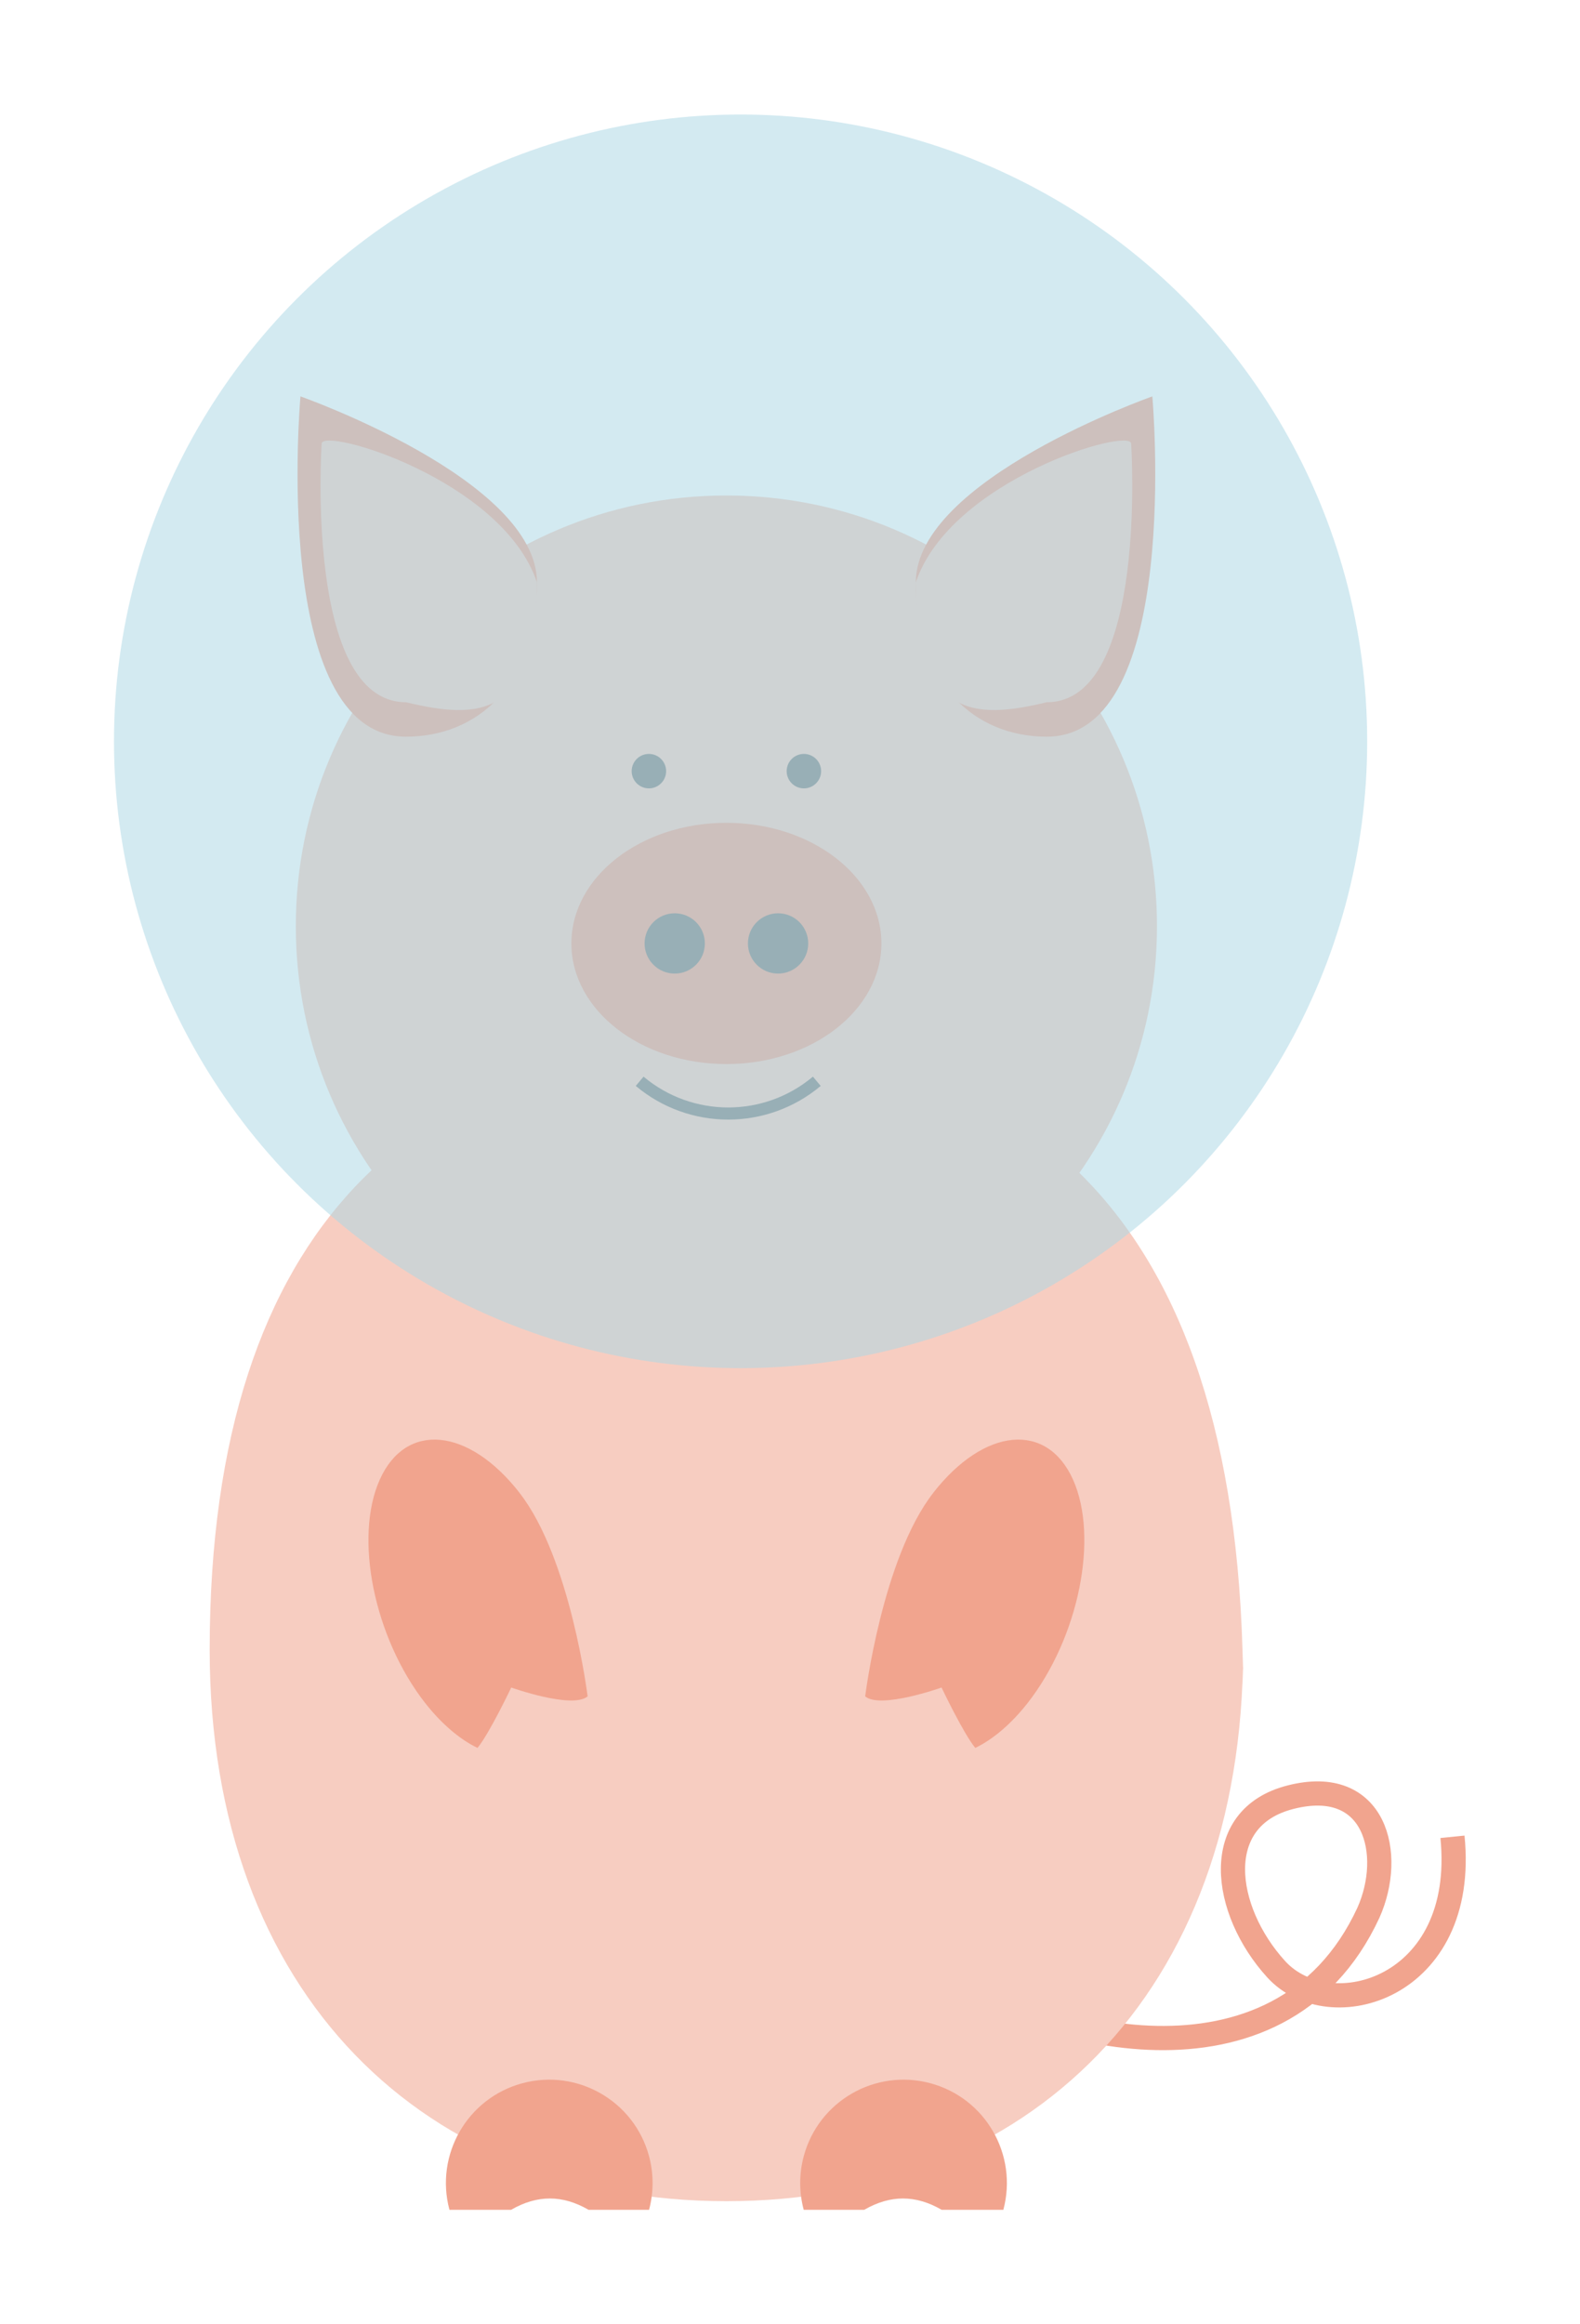 <?xml version="1.0" encoding="UTF-8" standalone="no"?>
<svg
   xmlns:dc="http://purl.org/dc/elements/1.1/"
   xmlns:cc="http://creativecommons.org/ns#"
   xmlns:rdf="http://www.w3.org/1999/02/22-rdf-syntax-ns#"
   xmlns:svg="http://www.w3.org/2000/svg"
   xmlns="http://www.w3.org/2000/svg"
   xmlns:sodipodi="http://sodipodi.sourceforge.net/DTD/sodipodi-0.dtd"
   xmlns:inkscape="http://www.inkscape.org/namespaces/inkscape"
   version="1.1"
   id="svg10"
   xml:space="preserve"
   width="69.325"
   height="101.927"
   viewBox="0 0 69.325 101.927"
   sodipodi:docname="pig.svg"
   inkscape:version="1.0.2 (e86c8708, 2021-01-15)"><defs
     id="defs14" /><sodipodi:namedview
     pagecolor="#ffffff"
     bordercolor="#666666"
     borderopacity="1"
     objecttolerance="10"
     gridtolerance="10"
     guidetolerance="10"
     inkscape:pageopacity="0"
     inkscape:pageshadow="2"
     inkscape:window-width="1440"
     inkscape:window-height="847"
     id="namedview12"
     showgrid="false"
     fit-margin-top="5"
     fit-margin-left="5"
     fit-margin-right="5"
     fit-margin-bottom="5"
     inkscape:zoom="2.4575887"
     inkscape:cx="39.223849"
     inkscape:cy="60.137293"
     inkscape:window-x="0"
     inkscape:window-y="25"
     inkscape:window-maximized="0"
     inkscape:current-layer="g18" /><g
     id="g18"
     inkscape:groupmode="layer"
     inkscape:label="document"
     transform="matrix(1.333,0,0,-1.333,8.255,98.816)"><g
       id="g20"
       transform="translate(17.717,-2.835)"><g
         id="g22"><g
           id="g24"><g
             id="g26"><g
               id="g28"><path
                 d="m 23.899,16.526 c 0.505,-5.009 -4.039,-6.293 -5.803,-4.357 -1.763,1.936 -2.186,4.986 0.474,5.661 2.795,0.712 3.424,-1.876 2.562,-3.804 C 18.176,7.645 10.043,10.092 7.478,12.013 5.576,13.547 5.068,17.224 9.048,17.943 17.008,19.378 14.542,8.64 5.947,9.417 2.293,9.745 2.293,14.843 2.293,14.843"
                 style="fill:none;stroke:#f1a48e;stroke-width:0.797;stroke-linecap:butt;stroke-linejoin:miter;stroke-miterlimit:10;stroke-dasharray:none;stroke-opacity:1"
                 id="path30" /></g><g
               id="g32"><path
                 d="M 17.008,22.678 C 17.008,11.339 9.922,4.536 0,4.536 c -9.922,0 -17.008,6.803 -17.008,18.142 0,14.173 7.087,19.843 17.008,19.843 9.922,0 17.008,-5.669 17.008,-21.26 z"
                 style="fill:#f7cdc1;fill-opacity:1;fill-rule:nonzero;stroke:none"
                 id="path34" /></g><g
               id="g36"><path
                 d="m -6.809,27.845 c -1.678,2.151 -3.739,2.347 -4.598,0.439 -0.859,-1.908 -0.192,-5.196 1.485,-7.348 0.536,-0.683 1.131,-1.196 1.729,-1.485 0.383,0.456 1.111,1.987 1.111,1.987 0,0 2.007,-0.717 2.514,-0.292 0,0 -0.561,4.547 -2.242,6.698 z"
                 style="fill:#f1a48e;fill-opacity:1;fill-rule:nonzero;stroke:none"
                 id="path38" /></g><g
               id="g40"><path
                 d="m 6.809,27.845 c 1.678,2.151 3.739,2.347 4.598,0.439 0.859,-1.908 0.192,-5.196 -1.485,-7.348 -0.536,-0.683 -1.131,-1.196 -1.729,-1.485 -0.383,0.456 -1.111,1.987 -1.111,1.987 0,0 -2.007,-0.717 -2.514,-0.292 0,0 0.561,4.547 2.242,6.698 z"
                 style="fill:#f1a48e;fill-opacity:1;fill-rule:nonzero;stroke:none"
                 id="path42" /></g><g
               id="g44"><path
                 d="m 14.173,46.489 c 0,7.828 -6.346,14.173 -14.173,14.173 -7.828,0 -14.173,-6.346 -14.173,-14.173 0,-7.828 6.346,-14.173 14.173,-14.173 7.828,0 14.173,6.346 14.173,14.173 z"
                 style="fill:#f7cdc1;fill-opacity:1;fill-rule:nonzero;stroke:none"
                 id="path46" /></g><g
               id="g48"><path
                 d="m -1.984,51.591 c 0,0.313 -0.254,0.567 -0.567,0.567 -0.313,0 -0.567,-0.254 -0.567,-0.567 0,-0.313 0.254,-0.567 0.567,-0.567 0.313,0 0.567,0.254 0.567,0.567 z"
                 style="fill:#808080;fill-opacity:1;fill-rule:nonzero;stroke:none"
                 id="path50" /></g><g
               id="g52"><path
                 d="m 3.118,51.591 c 0,0.313 -0.254,0.567 -0.567,0.567 -0.313,0 -0.567,-0.254 -0.567,-0.567 0,-0.313 0.254,-0.567 0.567,-0.567 0.313,0 0.567,0.254 0.567,0.567 z"
                 style="fill:#808080;fill-opacity:1;fill-rule:nonzero;stroke:none"
                 id="path54" /></g><g
               id="g56"><path
                 d="m 5.102,45.922 c 0,2.192 -2.284,3.969 -5.102,3.969 -2.818,0 -5.102,-1.777 -5.102,-3.969 0,-2.192 2.284,-3.969 5.102,-3.969 2.818,0 5.102,1.777 5.102,3.969 z"
                 style="fill:#f1a48e;fill-opacity:1;fill-rule:nonzero;stroke:none"
                 id="path58" /></g><g
               id="g60"><path
                 d="m -0.709,45.922 c 0,0.548 -0.444,0.992 -0.992,0.992 -0.548,0 -0.992,-0.444 -0.992,-0.992 0,-0.548 0.444,-0.992 0.992,-0.992 0.548,0 0.992,0.444 0.992,0.992 z"
                 style="fill:#808080;fill-opacity:1;fill-rule:nonzero;stroke:none"
                 id="path62" /></g><g
               id="g64"><path
                 d="m 2.693,45.922 c 0,0.548 -0.444,0.992 -0.992,0.992 -0.548,0 -0.992,-0.444 -0.992,-0.992 0,-0.548 0.444,-0.992 0.992,-0.992 0.548,0 0.992,0.444 0.992,0.992 z"
                 style="fill:#808080;fill-opacity:1;fill-rule:nonzero;stroke:none"
                 id="path66" /></g><g
               id="g68"><path
                 d="m 2.976,41.386 c -1.686,-1.415 -4.145,-1.415 -5.831,0"
                 style="fill:none;stroke:#808080;stroke-width:0.399;stroke-linecap:butt;stroke-linejoin:miter;stroke-miterlimit:10;stroke-dasharray:none;stroke-opacity:1"
                 id="path70" /></g><g
               id="g72"><path
                 d="M 9.116,4.252 C 9.602,6.066 8.526,7.932 6.711,8.418 4.896,8.904 3.031,7.827 2.545,6.013 2.391,5.436 2.391,4.828 2.545,4.252 h 1.991 c 0.862,0.497 1.69,0.497 2.551,0 z"
                 style="fill:#f1a48e;fill-opacity:1;fill-rule:nonzero;stroke:none"
                 id="path74" /></g><g
               id="g76"><path
                 d="m -9.116,4.252 c -0.486,1.815 0.591,3.68 2.405,4.166 1.815,0.486 3.68,-0.591 4.166,-2.405 0.154,-0.577 0.154,-1.184 0,-1.761 h -1.991 c -0.862,0.497 -1.69,0.497 -2.551,0 z"
                 style="fill:#f1a48e;fill-opacity:1;fill-rule:nonzero;stroke:none"
                 id="path78" /></g><g
               id="g80"><path
                 d="m 6.236,57.805 c 0,3.379 7.784,6.117 7.784,6.117 0,0 1.003,-11.197 -3.472,-11.197 -2.353,0 -4.312,1.704 -4.312,5.08 z"
                 style="fill:#f1a48e;fill-opacity:1;fill-rule:nonzero;stroke:none"
                 id="path82" /></g><g
               id="g84"><path
                 d="m 6.236,57.805 c 1.134,3.379 7.087,5.125 7.087,4.558 0,0 0.567,-8.504 -2.775,-8.504 C 8.195,53.292 6.236,53.292 6.236,57.805 Z"
                 style="fill:#f7cdc1;fill-opacity:1;fill-rule:nonzero;stroke:none"
                 id="path86" /></g><g
               id="g88"><path
                 d="m -6.236,57.805 c 0,3.379 -7.784,6.117 -7.784,6.117 0,0 -1.003,-11.197 3.472,-11.197 2.353,0 4.312,1.704 4.312,5.08 z"
                 style="fill:#f1a48e;fill-opacity:1;fill-rule:nonzero;stroke:none"
                 id="path90" /></g><g
               id="g92"><path
                 d="m -6.236,57.805 c -1.134,3.379 -7.087,5.125 -7.087,4.558 0,0 -0.567,-8.504 2.775,-8.504 2.353,-0.567 4.312,-0.567 4.312,3.946 z"
                 style="fill:#f7cdc1;fill-opacity:1;fill-rule:nonzero;stroke:none"
                 id="path94" /></g></g><g
             id="g96" /></g></g></g><circle
       style="fill:#add8e6;fill-opacity:0.536;stroke-width:0.983;stroke-linecap:round;stroke-linejoin:round;paint-order:stroke markers fill"
       id="path98"
       cx="18.184"
       cy="-49.737"
       transform="scale(1,-1)"
       r="20.625" /></g></svg>
